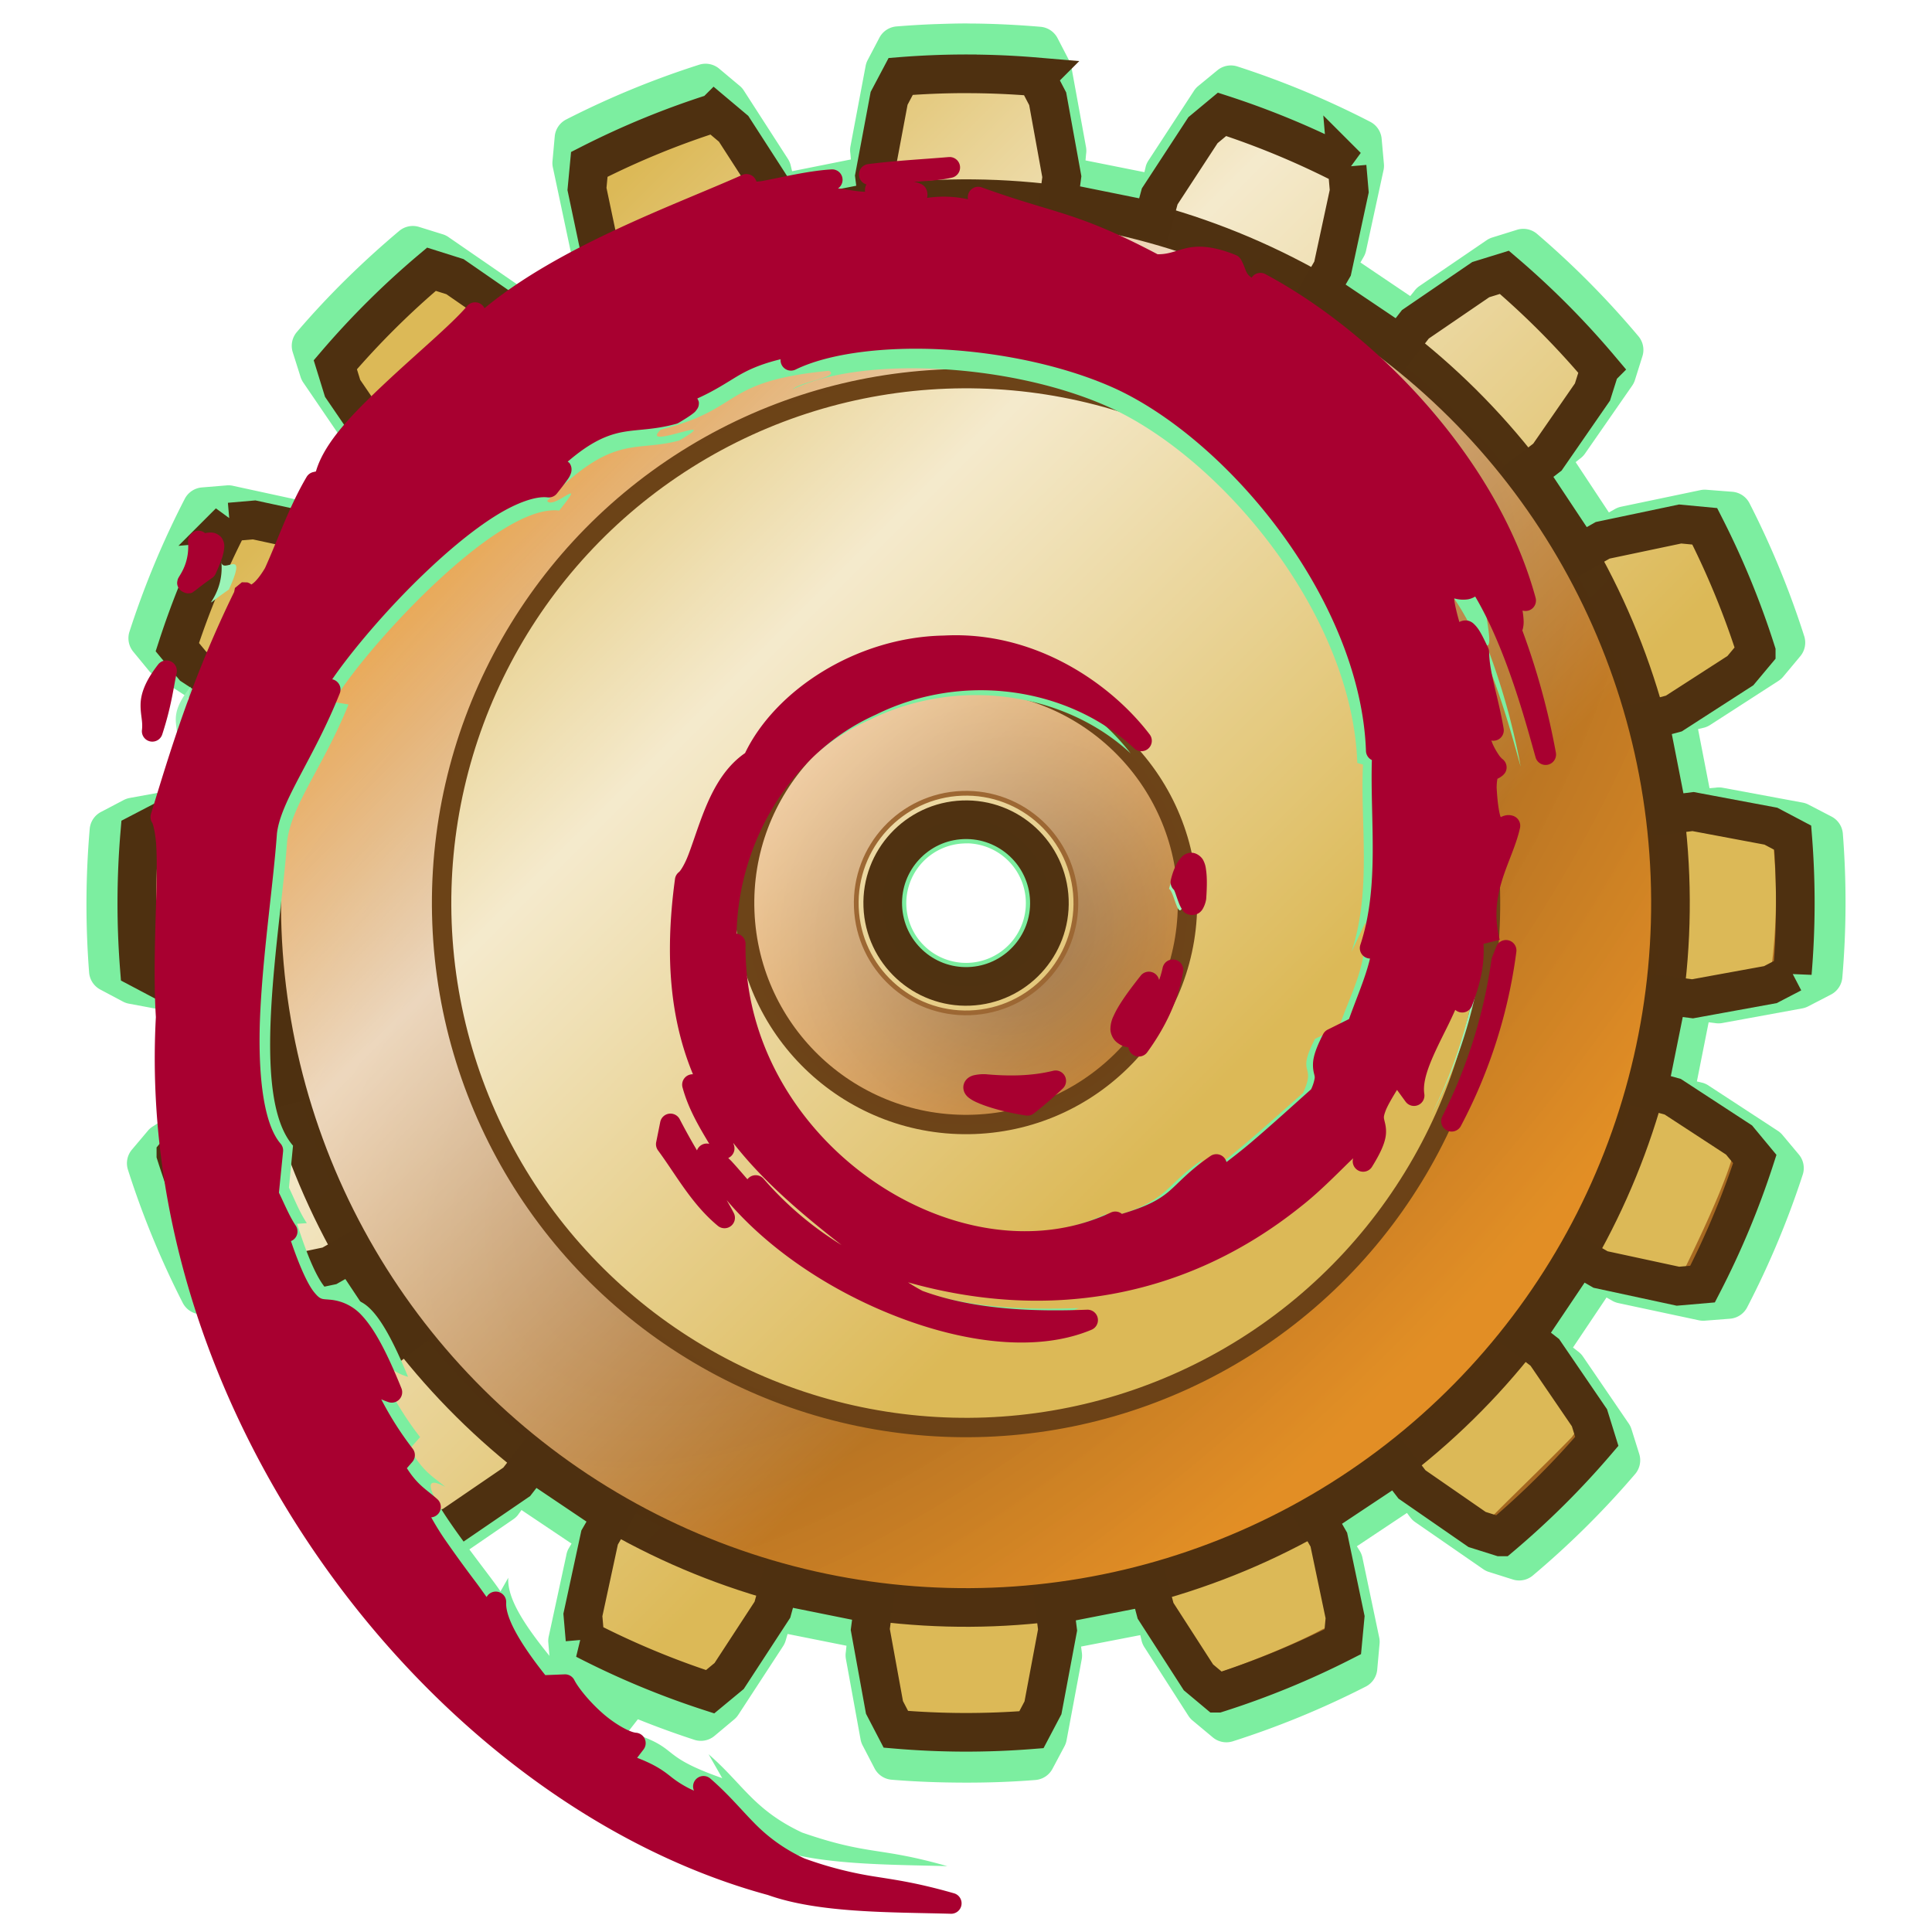 <svg xmlns="http://www.w3.org/2000/svg" xmlns:xlink="http://www.w3.org/1999/xlink" height="50" width="50"><defs><linearGradient id="a"><stop offset="0" stop-color="#7d4f1f"/><stop offset="1" stop-color="#e38b22" stop-opacity=".933"/></linearGradient><linearGradient id="b"><stop offset="0" stop-color="#fff" stop-opacity="0"/><stop offset=".409" stop-color="#fff" stop-opacity=".7"/><stop offset="1" stop-color="#fff" stop-opacity="0"/></linearGradient><linearGradient xlink:href="#a" id="f" x1="221.081" y1="249.278" x2="84.566" y2="112.762" gradientUnits="userSpaceOnUse" gradientTransform="translate(-1.369 -8.985) scale(.239)"/><linearGradient xlink:href="#b" id="g" x1="62.779" y1="67.596" x2="144.042" y2="148.859" gradientUnits="userSpaceOnUse" gradientTransform="translate(-1.369 -8.985) scale(.239)"/><radialGradient gradientUnits="userSpaceOnUse" gradientTransform="rotate(-45 23.384 38.569) scale(1.418 1.34)" r="5.613" fy="22.566" fx="25.078" cy="22.566" cx="25.078" id="d" xlink:href="#a"/><radialGradient gradientUnits="userSpaceOnUse" gradientTransform="matrix(1.389 -1.389 .657 .657 -23.618 42.729)" r="17.435" fy="22.703" fx="24.365" cy="22.703" cx="24.365" id="e" xlink:href="#a"/><filter id="h" x="-.004" width="1.008" y="-.003" height="1.006" color-interpolation-filters="sRGB"><feGaussianBlur stdDeviation=".014"/></filter><filter id="c" x="-.003" width="1.006" y="-.003" height="1.006" color-interpolation-filters="sRGB"><feGaussianBlur stdDeviation=".055"/></filter></defs><path d="M24.064-.17c-.282-.002-.554.007-.826.016a.532.532 0 00-.008 0c-.327.012-.653.032-.974.058a.532.532 0 00-.428.28l-.295.562A.532.532 0 0021.48.9l-.382 2.024a.532.532 0 000 .162l.013.154-1.474.295-.037-.154a.532.532 0 00-.067-.154l-1.115-1.729a.532.532 0 00-.111-.117l-.494-.414a.532.532 0 00-.502-.104 22.073 22.073 0 00-3.336 1.373.532.532 0 00-.29.422l-.058.64a.532.532 0 00.016.165l.427 2.014a.532.532 0 00.051.156l.082.133-1.262.841-.097-.132a.532.532 0 00-.117-.112l-1.692-1.166a.532.532 0 00-.139-.074l-.613-.191a.532.532 0 00-.502.103c-.92.775-1.78 1.616-2.562 2.531a.532.532 0 00-.104.51l.194.613a.532.532 0 00.066.14l1.158 1.698a.532.532 0 00.112.118l.132.095-.841 1.256-.141-.082a.532.532 0 00-.154-.05l-2.008-.436a.532.532 0 00-.156-.016l-.641.053a.532.532 0 00-.43.287 22.075 22.075 0 00-1.386 3.33.532.532 0 00.095.502l.406.494a.532.532 0 00.125.104l1.721 1.12a.532.532 0 00.147.067l.156.045-.297 1.484-.162-.015a.532.532 0 00-.162 0l-2.022.369a.532.532 0 00-.148.05l-.568.298a.532.532 0 00-.288.427 22.035 22.035 0 00-.015 3.602.532.532 0 00.281.428l.568.302a.532.532 0 00.155.053l2.023.377a.532.532 0 00.162 0l.155-.016.289 1.485-.157.037a.532.532 0 00-.146.072l-1.72 1.115a.532.532 0 00-.12.096l-.412.488a.532.532 0 00-.104.51 22.133 22.133 0 001.373 3.336.532.532 0 00.42.287l.635.06a.532.532 0 00.164-.007l2.014-.422a.532.532 0 00.156-.058l.133-.08.834 1.253-.125.096a.532.532 0 00-.111.12L7.3 34.85a.532.532 0 00-.074.14l-.192.614a.532.532 0 00.104.501c.775.919 1.623 1.78 2.539 2.561a.532.532 0 00.502.104l.613-.184a.532.532 0 00.146-.074l1.7-1.166a.532.532 0 00.117-.104l.096-.133 1.255.842-.082.139a.532.532 0 00-.05.156l-.436 2.016a.532.532 0 00-.016.154l.053.635a.532.532 0 00.287.428 22.135 22.135 0 003.33 1.394.532.532 0 00.502-.102l.494-.414a.532.532 0 00.104-.119l1.121-1.718a.532.532 0 00.066-.149l.045-.154 1.477.295-.016.154a.532.532 0 000 .17l.37 2.031a.532.532 0 00.052.147l.295.568a.532.532 0 00.428.29c.602.05 1.21.071 1.808.073.602.002 1.2-.018 1.801-.066a.532.532 0 00.428-.281l.303-.569a.532.532 0 00.052-.156l.377-2.014a.532.532 0 00.006-.162l-.021-.164 1.484-.287.037.154a.532.532 0 00.067.149l1.107 1.726a.532.532 0 00.11.12l.494.412a.532.532 0 00.502.103 22.058 22.058 0 003.337-1.373.532.532 0 00.288-.42l.058-.642a.532.532 0 00-.006-.162l-.422-2.008a.532.532 0 00-.058-.155l-.082-.132 1.256-.836.095.127a.532.532 0 00.12.109l1.689 1.168a.532.532 0 00.14.072l.614.194a.532.532 0 00.502-.104 22.057 22.057 0 002.56-2.539.532.532 0 00.104-.51l-.192-.613a.532.532 0 00-.066-.14l-1.16-1.698a.532.532 0 00-.117-.117l-.125-.098.841-1.254.14.08a.532.532 0 00.155.06l2.008.429a.532.532 0 00.155.013l.642-.05a.532.532 0 00.428-.288 22.1 22.1 0 001.394-3.33.532.532 0 00-.101-.502l-.414-.494a.532.532 0 00-.12-.103l-1.718-1.123a.532.532 0 00-.149-.073l-.154-.037.295-1.484.162.021a.532.532 0 00.17 0l2.016-.369a.532.532 0 00.146-.05l.57-.295a.532.532 0 00.288-.428 22.08 22.08 0 00.013-3.611.532.532 0 00-.287-.428l-.568-.295a.532.532 0 00-.149-.053l-2.021-.375a.532.532 0 00-.162 0l-.156.014-.288-1.483.155-.037a.532.532 0 00.148-.066l1.727-1.115a.532.532 0 00.119-.112l.412-.494a.532.532 0 00.103-.502 22.07 22.07 0 00-1.373-3.336.532.532 0 00-.427-.289l-.643-.05a.532.532 0 00-.154.007l-2.008.42a.532.532 0 00-.148.059l-.147.082-.834-1.262.125-.098a.532.532 0 00.111-.117l1.174-1.691a.532.532 0 00.073-.139l.193-.613a.532.532 0 00-.104-.502 22.095 22.095 0 00-2.539-2.563.532.532 0 00-.51-.101l-.613.191a.532.532 0 00-.14.067l-1.698 1.158a.532.532 0 00-.119.119l-.101.125-1.248-.842.08-.14a.532.532 0 00.06-.155l.436-2.008a.532.532 0 00.013-.162l-.058-.642a.532.532 0 00-.287-.422 22.1 22.1 0 00-3.33-1.387.532.532 0 00-.502.096l-.494.406a.532.532 0 00-.104.125l-1.123 1.72a.532.532 0 00-.072.147l-.037.157-1.477-.295.014-.157a.532.532 0 000-.17L26.64.917a.532.532 0 00-.05-.148l-.295-.569a.532.532 0 00-.43-.287c-.595-.05-1.196-.08-1.8-.082zm-.02 20.56a1.499 1.499 0 011.454 1.442 1.499 1.499 0 01-1.441 1.555 1.499 1.499 0 01-1.555-1.44 1.499 1.499 0 011.441-1.554 1.499 1.499 0 01.102-.002z" transform="matrix(1.032 0 0 1.032 .234 .783)" fill="#7ceea0" filter="url(#c)"/><path d="M24.255 1.923a21.46 21.46 0 00-.946.056l-.3.565-.378 2.013.081.65-2.447.481-.17-.634-1.11-1.721-.488-.413a21.46 21.46 0 00-3.246 1.332l-.06.64.423 2.004.324.57-2.078 1.38-.4-.52-1.686-1.165-.608-.192A21.46 21.46 0 008.677 9.44l.19.612 1.156 1.692.517.4-1.39 2.072-.569-.328-2.001-.432-.64.054a21.46 21.46 0 00-1.35 3.238l.407.49 1.716 1.122.633.175-.496 2.444-.65-.086-2.015.369-.567.295a21.46 21.46 0 00-.077 1.753 21.46 21.46 0 00.064 1.752l.567.299 2.015.379.652-.082.478 2.448-.633.17-1.72 1.112-.411.49a21.46 21.46 0 001.33 3.242l.64.061 2.004-.42.568-.327 1.38 2.081-.52.397-1.166 1.684-.193.613a21.46 21.46 0 002.473 2.484l.611-.186 1.692-1.158.403-.519 2.07 1.396-.326.565-.434 2.004.056.637a21.46 21.46 0 003.236 1.35l.494-.407 1.118-1.716.174-.632 2.447.494-.088.649.368 2.018.295.567a21.46 21.46 0 001.753.077 21.46 21.46 0 001.757-.067l.296-.567.38-2.013-.082-.651 2.448-.48.168.635 1.11 1.723.49.41a21.46 21.46 0 003.248-1.335l.056-.636-.42-2.005-.324-.568 2.079-1.38.4.52 1.683 1.163.61.194a21.46 21.46 0 002.489-2.473l-.19-.612-1.158-1.692-.515-.4 1.391-2.07.566.326 2.004.432.637-.054a21.46 21.46 0 001.352-3.238l-.409-.49-1.716-1.122-.63-.173.493-2.446.65.086 2.015-.366.567-.295a21.46 21.46 0 00.08-1.753 21.46 21.46 0 00-.067-1.755l-.567-.299-2.015-.376-.65.081-.48-2.45.633-.17 1.723-1.11.41-.49a21.46 21.46 0 00-1.332-3.246l-.637-.057-2.005.42-.57.325-1.38-2.079.52-.4 1.166-1.683.193-.61a21.46 21.46 0 00-2.472-2.487l-.612.188-1.692 1.156-.403.519-2.067-1.396.326-.565.434-2.002-.057-.64a21.46 21.46 0 00-3.235-1.35l-.495.41-1.122 1.714-.17.632-2.446-.494.085-.649-.366-2.016-.297-.569a21.46 21.46 0 00-1.753-.075 21.46 21.46 0 00-.808.01zm.594 19.297a2.157 2.157 0 01.07-.002 2.157 2.157 0 012.236 2.07 2.157 2.157 0 01-2.07 2.239 2.157 2.157 0 01-2.239-2.074 2.157 2.157 0 012.003-2.233z" fill="#dcb957"/><path d="M24.985 17.64a5.731 5.731 0 00-.203.005 5.731 5.731 0 00-5.507 5.945 5.731 5.731 0 005.945 5.51 5.731 5.731 0 005.507-5.948 5.731 5.731 0 00-5.742-5.511zm.05 2.89a2.842 2.842 0 012.807 2.733 2.842 2.842 0 01-2.731 2.95 2.842 2.842 0 01-2.95-2.732 2.842 2.842 0 012.73-2.95 2.842 2.842 0 01.144-.002z" style="mix-blend-mode:darken" opacity=".99" fill="url(#d)"/><path d="M25.037 5.419a17.953 17.953 0 00-.724.014A17.953 17.953 0 007.061 24.059 17.953 17.953 0 0025.69 41.31 17.953 17.953 0 0042.94 22.685 17.953 17.953 0 0025.037 5.42zm.07 4.262a13.691 13.691 0 0113.576 13.167 13.691 13.691 0 01-13.159 14.205 13.691 13.691 0 01-14.205-13.157A13.691 13.691 0 0124.479 9.69a13.691 13.691 0 01.629-.01z" style="mix-blend-mode:darken" opacity=".99" fill="url(#e)"/><path d="M26.645 2.13c-.02 0-.146-.056-.146-.052 0 .004.156.194.213.31l.06.186.208 1.015.156.98-.01.253a6.806 6.806 0 01-.051.332c-.006.026.044.041.071.046.068.013.121-.013.122-.04 0-.016.108-.148.08-.296l.039-.319-.196-.93-.167-1.033-.118-.22c-.104-.205-.189-.245-.219-.245zm7.81 2.237c-.01.003-.004.026.004.062.008.04.015.176.025.307.015.214.008.324-.187 1.22-.195.9-.244 1.026-.35 1.205-.064.11-.128.252-.111.263.204.127.21.029.367-.235.157-.268.182-.286.388-1.235.196-.9.211-1.009.192-1.255-.02-.25-.03-.33-.12-.376a.645.645 0 00-.219-.013zm4.59 2.804c-.012.012-.437-.073-.31.07.127.142 2.19 2.204 2.19 2.231 0 .028-.047.189-.1.349-.114.338-1.175 2.107-1.567 2.16-.305.04.252.31.52.104.303-.235 1.405-1.808 1.498-2.143l.13-.407-.438-.393c-.168-.188-.79-1-.803-.988zm4.76 6.548c-.077 0-.045.07.065.308.394.86.982 2.377 1.056 2.712-.057.119-.311.431-1.186 1.005-.431.283-1.272.64-1.188.752.018.023.588-.007.711-.054.163-.062 1.56-1.008 1.72-1.153.07-.064.161-.202.21-.27l.12-.172-.092-.407c-.154-.466-.643-1.598-.909-2.164-.177-.376-.23-.562-.292-.562zm2.071 7.995c.001.013.085.671.085 1.533 0 .863-.095 1.665-.112 1.728-.024.086-.096.084-.325.19-.168.078-2.126.475-2.163.489-.037.013.303.209.44.195.136-.014 2.081-.456 2.233-.526l.293-.265.041-.6c.018-.312.12-1.04.11-1.614l-.083-1.164-.24-.049c-.06-.047-.31-.176-.298-.078zm-.984 8c.025.035-.055.23-.107.39-.32 1.001-1.19 2.732-1.235 2.833-.045 0-.582.051-.62.075-.05.033.388.198.525.198.476.117.55.173.814-.553.29-.608.79-1.904.924-2.337l.095-.28-.106-.195a1.72 1.72 0 00-.217-.2c-.096-.054-.227-.147-.074.069zm-35.98 2.47s-.125.074-.27.155l-.266.13-.986.219-.997.198-.218-.017c-.116-.011-.297.015-.248.01.031-.035.013.045.022.06l.035.05.244.033.271.028c.007 0 .464-.093 1.002-.206l.978-.175.28-.175.256-.148.004-.043-.043-.107c-.014-.022-.064-.011-.064-.011zm31.795 4.266c0 .018.044.187.08.304l.054.214-.166.23c-.653.67-1.39 1.375-1.99 1.979l-.365.29.248.114c.096.033.38.171.388.17.045-.011.792-.699 1.195-1.1.435-.432.95-.98 1.074-1.144l.054-.071-.147-.45c-.052-.168-.085-.275-.154-.373.038-.184-.154-.464-.285-.291zm-27.143 1.123l-.069.025c-.011.014-.078.108-.158.211l-.163.193-.847.582-.828.564-.275.086c-.147.045-.324.097-.33.1-.007.004.02.112.067.153.039.034.136.07.14.07.107.017.16-.007.293-.048l.275-.115.852-.52.851-.525.194-.325c.187-.242.16-.335.147-.344-.004-.065-.055-.042-.077-.06zm20.478 2.182c-.004.012.095.427.194.897l.157.817-.009.342c-.017.179-.014.302-.017.305-.117.025-.188.077-.374.17-.67.334-1.488.665-2.309.956l-.52.181.221.134c.06.05.13.124.137.124a6.97 6.97 0 001.02-.267c.652-.247 1.556-.704 1.929-.904l.16-.055.084-.325-.03-.312-.192-.937c-.144-.693-.177-1.116-.222-1.207-.033-.066-.25-.097-.254-.085zm-14.194 1.067c-.061-.039.001.11-.054.303-.052.183-.112.244-.623 1.026l-.557.826-.246.222-.24.182-.515-.185c-.546-.194-.891-.32-1.228-.462-.134-.056-1.21-.647-1.197-.449-.025.025 1.996 1.026 2.741 1.292.106.037.368.063.385.064a.86.86 0 00.256-.145c.186-.15.263-.104.8-.927l.522-.876.159-.368c.071-.253.057-.382.032-.398zm7.138.637c-.074.024.02.131.049.272.005.022-.082.51-.187 1.067l-.193.993-.132.301c-.104.201-.134.254-.165.261-.228.051-2.132.092-2.757.052a9.493 9.493 0 01-.415-.037c-.12-.044-.038.122-.02.16.034.062.024.153.178.167.09.008.42-.013.612-.002.718.036 2.429.079 2.638.031.03-.007.097-.137.176-.293l.19-.296.114-.94.181-1-.044-.336c-.027-.221-.045-.356-.064-.356z" fill="url(#f)"/><path d="M19.97 5.37a1.586 1.586 0 01-.052-.24.406.406 0 01.043.124l.065.24c.016.06.024.108.018.108-.007 0-.04-.104-.073-.232z" fill="#faecc9"/><path style="mix-blend-mode:normal" d="M24.255 1.923a21.46 21.46 0 00-.946.056l-.3.565-.378 2.013.081.65-2.447.481-.17-.634-1.11-1.721-.488-.413a21.46 21.46 0 00-3.246 1.332l-.06.64.423 2.004.324.57-2.078 1.38-.4-.52-1.686-1.165-.608-.192A21.46 21.46 0 008.677 9.44l.19.612 1.156 1.692.517.4-1.39 2.072-.569-.328-2.001-.432-.64.054a21.46 21.46 0 00-1.35 3.238l.407.49 1.716 1.122.633.175-.496 2.444-.65-.086-2.015.369-.567.295a21.46 21.46 0 00-.077 1.753 21.46 21.46 0 00.064 1.752l.567.299 2.015.379.652-.082.478 2.448-.633.17-1.72 1.112-.411.49a21.46 21.46 0 001.33 3.242l.64.061 2.004-.42.568-.327 1.38 2.081-.52.397-1.166 1.684-.193.613a21.46 21.46 0 002.473 2.484l.611-.186 1.692-1.158.403-.519 2.07 1.396-.326.565-.434 2.004.056.637a21.46 21.46 0 003.236 1.35l.494-.407 1.118-1.716.174-.632 2.447.494-.088.649.368 2.018.295.567a21.46 21.46 0 001.753.077 21.46 21.46 0 001.757-.067l.296-.567.38-2.013-.082-.651 2.448-.48.168.635 1.11 1.723.49.41a21.46 21.46 0 003.248-1.335l.056-.636-.42-2.005-.324-.568 2.079-1.38.4.52 1.683 1.163.61.194a21.46 21.46 0 002.489-2.473l-.19-.612-1.158-1.692-.515-.4 1.391-2.07.566.326 2.004.432.637-.054a21.46 21.46 0 001.352-3.238l-.409-.49-1.716-1.122-.63-.173.493-2.446.65.086 2.015-.366.567-.295a21.46 21.46 0 00.08-1.753 21.46 21.46 0 00-.067-1.755l-.567-.299-2.015-.376-.65.081-.48-2.45.633-.17 1.723-1.11.41-.49a21.46 21.46 0 00-1.332-3.246l-.637-.057-2.005.42-.57.325-1.38-2.079.52-.4 1.166-1.683.193-.61a21.46 21.46 0 00-2.472-2.487l-.612.188-1.692 1.156-.403.519-2.067-1.396.326-.565.434-2.002-.057-.64a21.46 21.46 0 00-3.235-1.35l-.495.41-1.122 1.714-.17.632-2.446-.494.085-.649-.366-2.016-.297-.569a21.46 21.46 0 00-1.753-.075 21.46 21.46 0 00-.808.01zm.594 19.297a2.157 2.157 0 01.07-.002 2.157 2.157 0 012.236 2.07 2.157 2.157 0 01-2.07 2.239 2.157 2.157 0 01-2.239-2.074 2.157 2.157 0 012.003-2.233z" fill="url(#g)"/><g fill="none"><circle transform="rotate(-2.193)" r="18.23" cy="24.311" cx="24.089" opacity=".99" stroke="#4e3010"/><path d="M25.064 1.91a21.46 21.46 0 00-1.754.068l-.3.567-.378 2.014.082.649-2.449.48-.169-.634-1.11-1.721-.49-.412a21.46 21.46 0 00-3.245 1.333l-.06.637.423 2.006.323.568-2.078 1.381-.399-.52-1.685-1.166-.609-.192A21.46 21.46 0 008.678 9.44l.189.611 1.156 1.692.517.402-1.392 2.07-.567-.327-2.003-.433-.637.055a21.46 21.46 0 00-1.352 3.238l.408.492 1.716 1.12.632.174-.494 2.445-.65-.085-2.016.367-.567.295a21.46 21.46 0 00-.077 1.753 21.46 21.46 0 00.066 1.754l.566.299 2.014.378.65-.082.48 2.449-.633.169-1.722 1.111-.41.49a21.46 21.46 0 001.331 3.244l.638.06 2.005-.421.57-.324 1.38 2.078-.52.399-1.166 1.685-.193.61a21.46 21.46 0 002.473 2.487l.612-.189 1.691-1.156.402-.518 2.07 1.393-.327.566-.433 2.004.055.637a21.46 21.46 0 003.238 1.35l.492-.407 1.12-1.716.173-.631 2.445.493-.085.65.367 2.016.295.567a21.46 21.46 0 001.754.078 21.46 21.46 0 001.754-.067l.299-.567.378-2.014-.082-.65 2.45-.479.168.632 1.11 1.723.49.41a21.46 21.46 0 003.245-1.332l.06-.636-.421-2.006-.325-.568 2.078-1.381.399.52 1.685 1.166.61.192a21.46 21.46 0 002.488-2.472l-.19-.611L39.98 35l-.517-.402 1.392-2.07.567.327 2.003.432.637-.055a21.46 21.46 0 001.352-3.237l-.408-.492-1.716-1.12-.632-.174.494-2.445.65.085 2.016-.367.567-.295a21.46 21.46 0 00.077-1.753 21.46 21.46 0 00-.066-1.754l-.566-.299-2.014-.378-.65.082-.48-2.449.633-.17 1.722-1.11.41-.49a21.46 21.46 0 00-1.332-3.245l-.637-.06-2.005.422-.57.324-1.38-2.078.52-.399 1.166-1.685.193-.61a21.46 21.46 0 00-2.473-2.487l-.611.189-1.692 1.156-.402.518-2.07-1.393.328-.566.432-2.004-.055-.637a21.46 21.46 0 00-3.237-1.352l-.493.41-1.12 1.714-.172.632-2.446-.494.085-.648-.366-2.017-.297-.568a21.46 21.46 0 00-1.752-.077z" style="font-variation-settings:normal" stroke="#4e3010"/><circle transform="rotate(-2.193)" cx="24.089" cy="24.311" r="2.157" opacity=".99" stroke="#4f3111"/><circle transform="rotate(-2.193)" r="2.842" cy="24.311" cx="24.089" opacity=".99" stroke="#9c6733" stroke-width=".123"/><circle transform="rotate(-2.193)" r="5.731" cy="24.311" cx="24.089" opacity=".99" stroke="#6c4318" stroke-width=".501"/><circle transform="rotate(-2.193)" cx="24.089" cy="24.311" r="13.573" opacity=".99" stroke="#6b4217" stroke-width=".502"/></g><g><g transform="matrix(4.211 0 0 4.179 -4.974 -.682)" style="mix-blend-mode:normal" fill="#9af3b7" stroke-width=".053" filter="url(#h)"><path d="M7.201 6.868c-.17.002.032.087.255.122.061-.049.117-.097.167-.144-.139.034-.28.034-.422.022M8.116 6.64a1.08 1.08 0 00.202-.453c-.023.113-.084.21-.142.314-.319.2-.03-.12 0-.24-.343.43-.048.258-.06.379M8.454 5.76c.02-.306-.06-.21-.088-.092.032.016.057.216.088.093M6.554 1.565c.091.016.197.028.182.05.1-.022.122-.042-.182-.05M6.736 1.615l-.064.013.06-.005.004-.008"/><path fill="#7ceea0" d="M9.573 5.877c.01.276-.08.41-.162.646l-.148.074c-.12.234.012.149-.074.335-.189.167-.571.523-.694.556-.09-.002.06-.106.08-.146-.252.173-.202.26-.587.365l-.011-.025c-.95.447-2.271-.44-2.254-1.648-.01.077-.029.057-.05.088-.049-.622.288-1.246.855-1.502.555-.274 1.205-.162 1.602.209-.218-.286-.652-.59-1.167-.561-.504.008-.976.329-1.134.677-.258.162-.288.627-.4.712-.152 1.113.284 1.594 1.023 2.16.116.078.032.09.048.15a2.003 2.003 0 01-.655-.5c.098.143.204.282.34.392-.23-.078-.54-.56-.63-.58.399.714 1.618 1.252 2.256.985-.295.01-.67.006-1.002-.117-.14-.072-.33-.22-.295-.248.87.325 1.77.246 2.524-.358.192-.15.402-.403.462-.407-.091.137.016.066-.054.187.19-.308-.083-.125.197-.532l.104.143c-.04-.256.317-.567.281-.971.082-.124.091.133.005.417.12-.315.031-.366.062-.627.033.088.078.181.1.274-.078-.306.08-.514.12-.692-.04-.017-.121.135-.14-.225.003-.157.043-.082.06-.12-.032-.018-.112-.138-.161-.368.035-.055.095.14.143.148-.03-.183-.084-.323-.087-.463-.141-.296-.05.04-.164-.127-.151-.47.124-.109.143-.322.228.33.358.842.418 1.055a4.318 4.318 0 00-.21-.752c.07.03-.111-.532.091-.16-.216-.793-.922-1.533-1.571-1.88.079.072.18.163.143.178-.323-.192-.266-.208-.312-.289-.263-.107-.281.009-.455 0-.496-.263-.592-.235-1.049-.4l.021.097c-.328-.11-.383.042-.738 0-.022-.016.114-.06.225-.077-.317.042-.303-.062-.614.012.077-.054.158-.09.24-.135-.26.016-.619.15-.508.028-.423.188-1.173.453-1.595.848l-.013-.088c-.193.231-.842.692-.893.992l-.052.012c-.1.17-.166.363-.245.538-.132.224-.193.086-.174.121-.259.524-.387.964-.498 1.326.08.118.002.71.032 1.185-.13 2.344 1.645 4.62 3.585 5.145.284.101.707.098 1.066.108-.424-.122-.479-.064-.892-.208-.298-.141-.364-.301-.575-.485l.084.148c-.414-.147-.241-.181-.578-.288l.09-.116c-.135-.01-.356-.227-.417-.346l-.147.005c-.176-.217-.27-.374-.263-.496l-.048.085c-.054-.093-.65-.817-.34-.648-.058-.053-.134-.086-.217-.236l.063-.072c-.148-.191-.273-.436-.264-.518.08.107.135.127.19.145-.376-.93-.398-.05-.682-.948l.06-.004c-.046-.07-.074-.145-.11-.22l.025-.26c-.27-.312-.075-1.329-.036-1.886.027-.226.226-.468.377-.846L3.23 4.51c.175-.307 1.004-1.232 1.388-1.185.185-.233-.037 0-.074-.06.409-.422.537-.298.812-.374.297-.176-.255.07-.114-.067.514-.13.364-.298 1.034-.365.07.04-.164.063-.223.115.428-.21 1.354-.162 1.956.116.698.326 1.483 1.29 1.514 2.198l.035.01c-.018.36.055.777-.071 1.16l.085-.181"/><path d="M5.34 7.101l-.024.12c.112.152.201.317.344.436-.103-.2-.18-.284-.32-.556M5.605 7.091c-.06-.066-.094-.144-.134-.223.038.138.115.257.187.378l-.053-.155M10.292 6.072l-.025.063a3.031 3.031 0 01-.297.948c.168-.315.276-.66.322-1.01M6.588 1.483c.115-.042.283-.023.406-.051-.16.013-.318.021-.475.041l.07.01M2.541 3.635c.027.245-.184.34.047.179.125-.28-.048-.078-.047-.18M2.269 4.773c.054-.164.063-.263.084-.358-.148.189-.068.23-.084.358"/></g><path style="mix-blend-mode:normal" d="M24.575 4.065a.27.27 0 00-.024 0c-.69.058-1.387.093-2.085.182a.27.27 0 00-.042.527.27.27 0 00-.035.19c-.2-.01-.357-.039-.53-.066-.054-.008-.114-.014-.172-.021a.27.27 0 00-.169-.493c-.605.037-1.288.206-1.748.292-.106.02-.118.016-.193.024a.27.27 0 00-.37-.172c-1.714.766-4.723 1.833-6.668 3.449a.27.27 0 00-.451-.056c-.383.459-1.31 1.229-2.16 2.03-.788.743-1.533 1.492-1.752 2.25l-.069.016a.27.27 0 00-.172.126c-.454.77-.74 1.615-1.076 2.357-.13.219-.237.338-.302.39-.057.046-.06.037-.056.036l-.006-.005c-.006-.005-.014-.012-.036-.025a.829.829 0 00-.054-.023l-.145-.004-.18.148-.02.103c-1.112 2.272-1.676 4.19-2.153 5.745a.27.27 0 00.034.23c.017.025.085.267.103.6.019.332.013.764.001 1.247-.025.962-.076 2.126-.011 3.18-.566 10.374 7.236 20.39 15.852 22.724l-.02-.006c1.323.474 3.178.445 4.74.488a.27.27 0 00.082-.53c-.94-.269-1.485-.343-1.998-.425a9.64 9.64 0 01-1.87-.476 4.314 4.314 0 01-1.308-.926c-.336-.34-.647-.724-1.127-1.141a.27.27 0 00-.425.312 2.691 2.691 0 01-.606-.368c-.176-.14-.39-.3-.865-.482l.165-.215a.27.27 0 00-.194-.434c-.16-.012-.544-.22-.87-.509-.328-.288-.624-.652-.726-.854a.27.27 0 00-.252-.148l-.5.02c-.698-.878-1.032-1.512-1.012-1.876a.27.27 0 00-.505-.148l-.002.002c-.092-.125-.144-.204-.274-.378a32.9 32.9 0 01-.81-1.117 7.076 7.076 0 01-.349-.566.27.27 0 00.16-.469c-.266-.242-.504-.35-.79-.804l.14-.16a.27.27 0 00.01-.344 8.378 8.378 0 01-.808-1.268l-.004-.01c.066.03.128.053.184.072a.27.27 0 00.337-.357c-.416-1.031-.734-1.578-1.036-1.897a1.25 1.25 0 00-.824-.397c-.195-.02-.233.01-.397-.19-.143-.174-.348-.58-.602-1.325a.27.27 0 00.124-.4c-.167-.251-.284-.543-.435-.854l.107-1.064a.27.27 0 00-.064-.204c-.474-.547-.606-1.958-.52-3.524.084-1.561.337-3.266.425-4.502.101-.857.952-1.935 1.626-3.627a.27.27 0 00-.195-.365c.472-.69 1.395-1.8 2.42-2.774.596-.568 1.219-1.086 1.782-1.441.563-.356 1.067-.53 1.368-.493a.27.27 0 00.245-.1c.103-.129.178-.227.233-.303.056-.077.09-.117.122-.201a.293.293 0 00.022-.089.28.28 0 00-.05-.192c-.013-.018-.032-.027-.048-.04.527-.453.91-.636 1.25-.727.46-.122.91-.072 1.558-.251a.27.27 0 00.066-.028c.166-.099.274-.168.352-.227.039-.03.07-.05.113-.112.022-.03.058-.077.056-.177 0-.038-.021-.076-.041-.112.44-.198.74-.398 1.024-.569.284-.17.61-.32 1.132-.447a.27.27 0 00.388.267c.857-.42 2.308-.605 3.851-.518 1.544.088 3.186.44 4.458 1.027 1.466.686 3.06 2.069 4.29 3.762 1.231 1.693 2.096 3.694 2.162 5.6a.27.27 0 00.153.235c-.047 1.564.204 3.263-.298 4.782a.27.27 0 00.25.355c-.121.5-.326.96-.544 1.566l-.55.273a.27.27 0 00-.12.118c-.137.268-.21.455-.243.614a.903.903 0 00.002.381c.02.084.027.096.023.144a1.08 1.08 0 01-.093.288c-.414.368-1.006.91-1.57 1.389-.224.189-.425.345-.62.494a.27.27 0 00-.415-.156c-.574.395-.819.7-1.085.924-.243.203-.542.375-1.207.573a.27.27 0 00-.285-.035c-3.938 1.853-9.527-1.866-9.454-6.946a.27.27 0 00-.233-.272c.049-2.387 1.416-4.68 3.588-5.659a.27.27 0 00.009-.004c2.32-1.149 5.046-.67 6.692.866a.27.27 0 00.4-.361c-1.001-1.312-2.963-2.682-5.322-2.556-2.278.04-4.372 1.426-5.147 3.042-.615.421-.93 1.137-1.162 1.772-.12.329-.219.64-.313.88-.093.24-.2.4-.233.425a.27.27 0 00-.105.18c-.284 2.086-.097 3.701.465 5.055a.27.27 0 00-.27.341c.15.552.426 1.015.693 1.461-.003 0-.005-.002-.008-.003a.27.27 0 00-.311.171 16.638 16.638 0 01-.446-.805.27.27 0 00-.505.07l-.105.522a.27.27 0 00.048.214c.475.645.87 1.39 1.547 1.951a.27.27 0 00.413-.331c-.064-.126-.123-.225-.184-.334.99 1.17 2.407 2.152 3.91 2.81 1.94.85 4.02 1.178 5.53.546a.27.27 0 00-.113-.52c-1.274.048-2.872.021-4.257-.486a4.795 4.795 0 01-.377-.222c3.526.992 7.127.474 10.168-1.963.44-.343.882-.789 1.246-1.147l.107-.101a.27.27 0 00.49.217c.216-.35.316-.578.35-.778.033-.2-.018-.354-.033-.422-.015-.069-.026-.09.033-.248.041-.11.148-.302.295-.538l.22.302a.27.27 0 00.486-.2c-.064-.42.233-1.009.585-1.715.073-.146.145-.302.216-.459a.27.27 0 00.432-.105c.273-.714.316-1.171.301-1.565a.677.677 0 00-.002-.038l.42-.105c-.314-1.22.329-2.012.524-2.892a.27.27 0 00-.155-.307.37.37 0 00-.258-.01c-.04.012-.061.023-.085.034-.004-.013-.004-.01-.012-.03-.036-.122-.074-.36-.094-.733.002-.128.013-.192.021-.23.082-.036.183-.106.217-.192a.27.27 0 00-.115-.336c.037.021-.008-.007-.052-.067a1.92 1.92 0 01-.16-.274c-.016-.032-.033-.084-.05-.12l.01.002a.27.27 0 00.31-.312c-.14-.827-.367-1.433-.376-1.98a.27.27 0 00-.026-.112c-.158-.33-.229-.48-.358-.606a.337.337 0 00-.146-.09.342.342 0 00-.24.03c-.092-.32-.13-.52-.134-.61.08.019.19.046.353.024a.528.528 0 00.191-.073c.813 1.375 1.32 3.3 1.562 4.16a.27.27 0 00.526-.12 18.909 18.909 0 00-.868-3.163.45.45 0 00.022-.086c.02-.107.011-.194.001-.296-.004-.043-.012-.087-.018-.132a.27.27 0 00.338-.33c-.969-3.563-4.088-6.823-6.994-8.377a.27.27 0 00-.356.094c-.017-.017-.062-.049-.074-.063a.416.416 0 01-.084-.145c-.023-.057-.053-.15-.117-.263a.27.27 0 00-.133-.116c-.608-.248-1.005-.247-1.305-.173-.282.07-.436.155-.72.152-2.126-1.12-2.596-1.025-4.549-1.73a.27.27 0 00-.357.307 2.922 2.922 0 00-1.06-.035.337.337 0 00-.051-.279c-.049-.057-.088-.074-.12-.088a.67.67 0 00-.175-.05c.32-.019.668-.034.987-.107a.27.27 0 00-.059-.534zM5.129 13.736a.27.27 0 00-.262.291c.034.439-.128.726-.205.853l-.027.044a.423.423 0 00-.015.028c-.007.013-.017.02-.029.082-.005.031-.021.09.03.182.05.092.183.141.244.14.121-.003.121-.03.137-.04.033-.02.042-.028.059-.04.067-.052.187-.15.43-.32a.27.27 0 00.092-.111c.134-.301.2-.477.217-.645a.38.38 0 00-.072-.292.364.364 0 00-.283-.127.622.622 0 00-.136.017.27.27 0 00-.18-.062zm-.822 3.356a.27.27 0 00-.213.103c-.342.438-.453.766-.456 1.043-.003.277.063.43.036.652a.27.27 0 00.525.116c.24-.737.287-1.193.372-1.587a.27.27 0 00-.264-.327zm26.521 4.977a.352.352 0 00-.261.126.737.737 0 00-.117.168c-.064.119-.113.258-.148.406a.27.27 0 00.081.261.746.746 0 01.029.067c.027.072.058.17.094.263a.894.894 0 00.066.142c.03.05.06.137.22.173.08.018.18-.008.237-.047a.33.33 0 00.103-.115.738.738 0 00.078-.212.27.27 0 00.007-.047c.024-.346.021-.582-.007-.76a.655.655 0 00-.078-.246c-.047-.08-.168-.182-.304-.179zm8.148 2.259a.27.27 0 00-.252.17l-.109.275a.27.27 0 00-.016.062 12.969 12.969 0 01-1.271 4.055.27.27 0 00.48.249 13.315 13.315 0 001.435-4.506.27.27 0 00-.267-.305zm-8.625.503a.27.27 0 00-.262.215c-.022.106-.053.21-.092.315a.27.27 0 00-.476-.111c-.38.479-.59.792-.699 1.037a.792.792 0 00-.085.352c.004.119.066.248.147.32.144.125.26.134.32.146a.27.27 0 00.486.128c.464-.638.807-1.344.93-2.09a.27.27 0 00-.27-.312zm-3.034 2.874a.27.27 0 00-.062.007c-.564.138-1.149.143-1.753.088a.27.27 0 00-.028 0 1.135 1.135 0 00-.268.027.411.411 0 00-.135.058.323.323 0 00-.136.205.317.317 0 00.052.23.4.4 0 00.095.097.964.964 0 00.197.112c.293.133.763.262 1.27.34a.27.27 0 00.207-.054c.277-.216.526-.433.749-.645a.27.27 0 00-.188-.466zm-8.342 1.872c.736.947 1.698 1.783 2.804 2.644a8.698 8.698 0 01-2.018-1.714.27.27 0 00-.418.013c-.135-.156-.281-.326-.399-.454-.034-.038-.064-.063-.097-.097a.27.27 0 00.147-.334z" fill="#a80030"/></g></svg>
